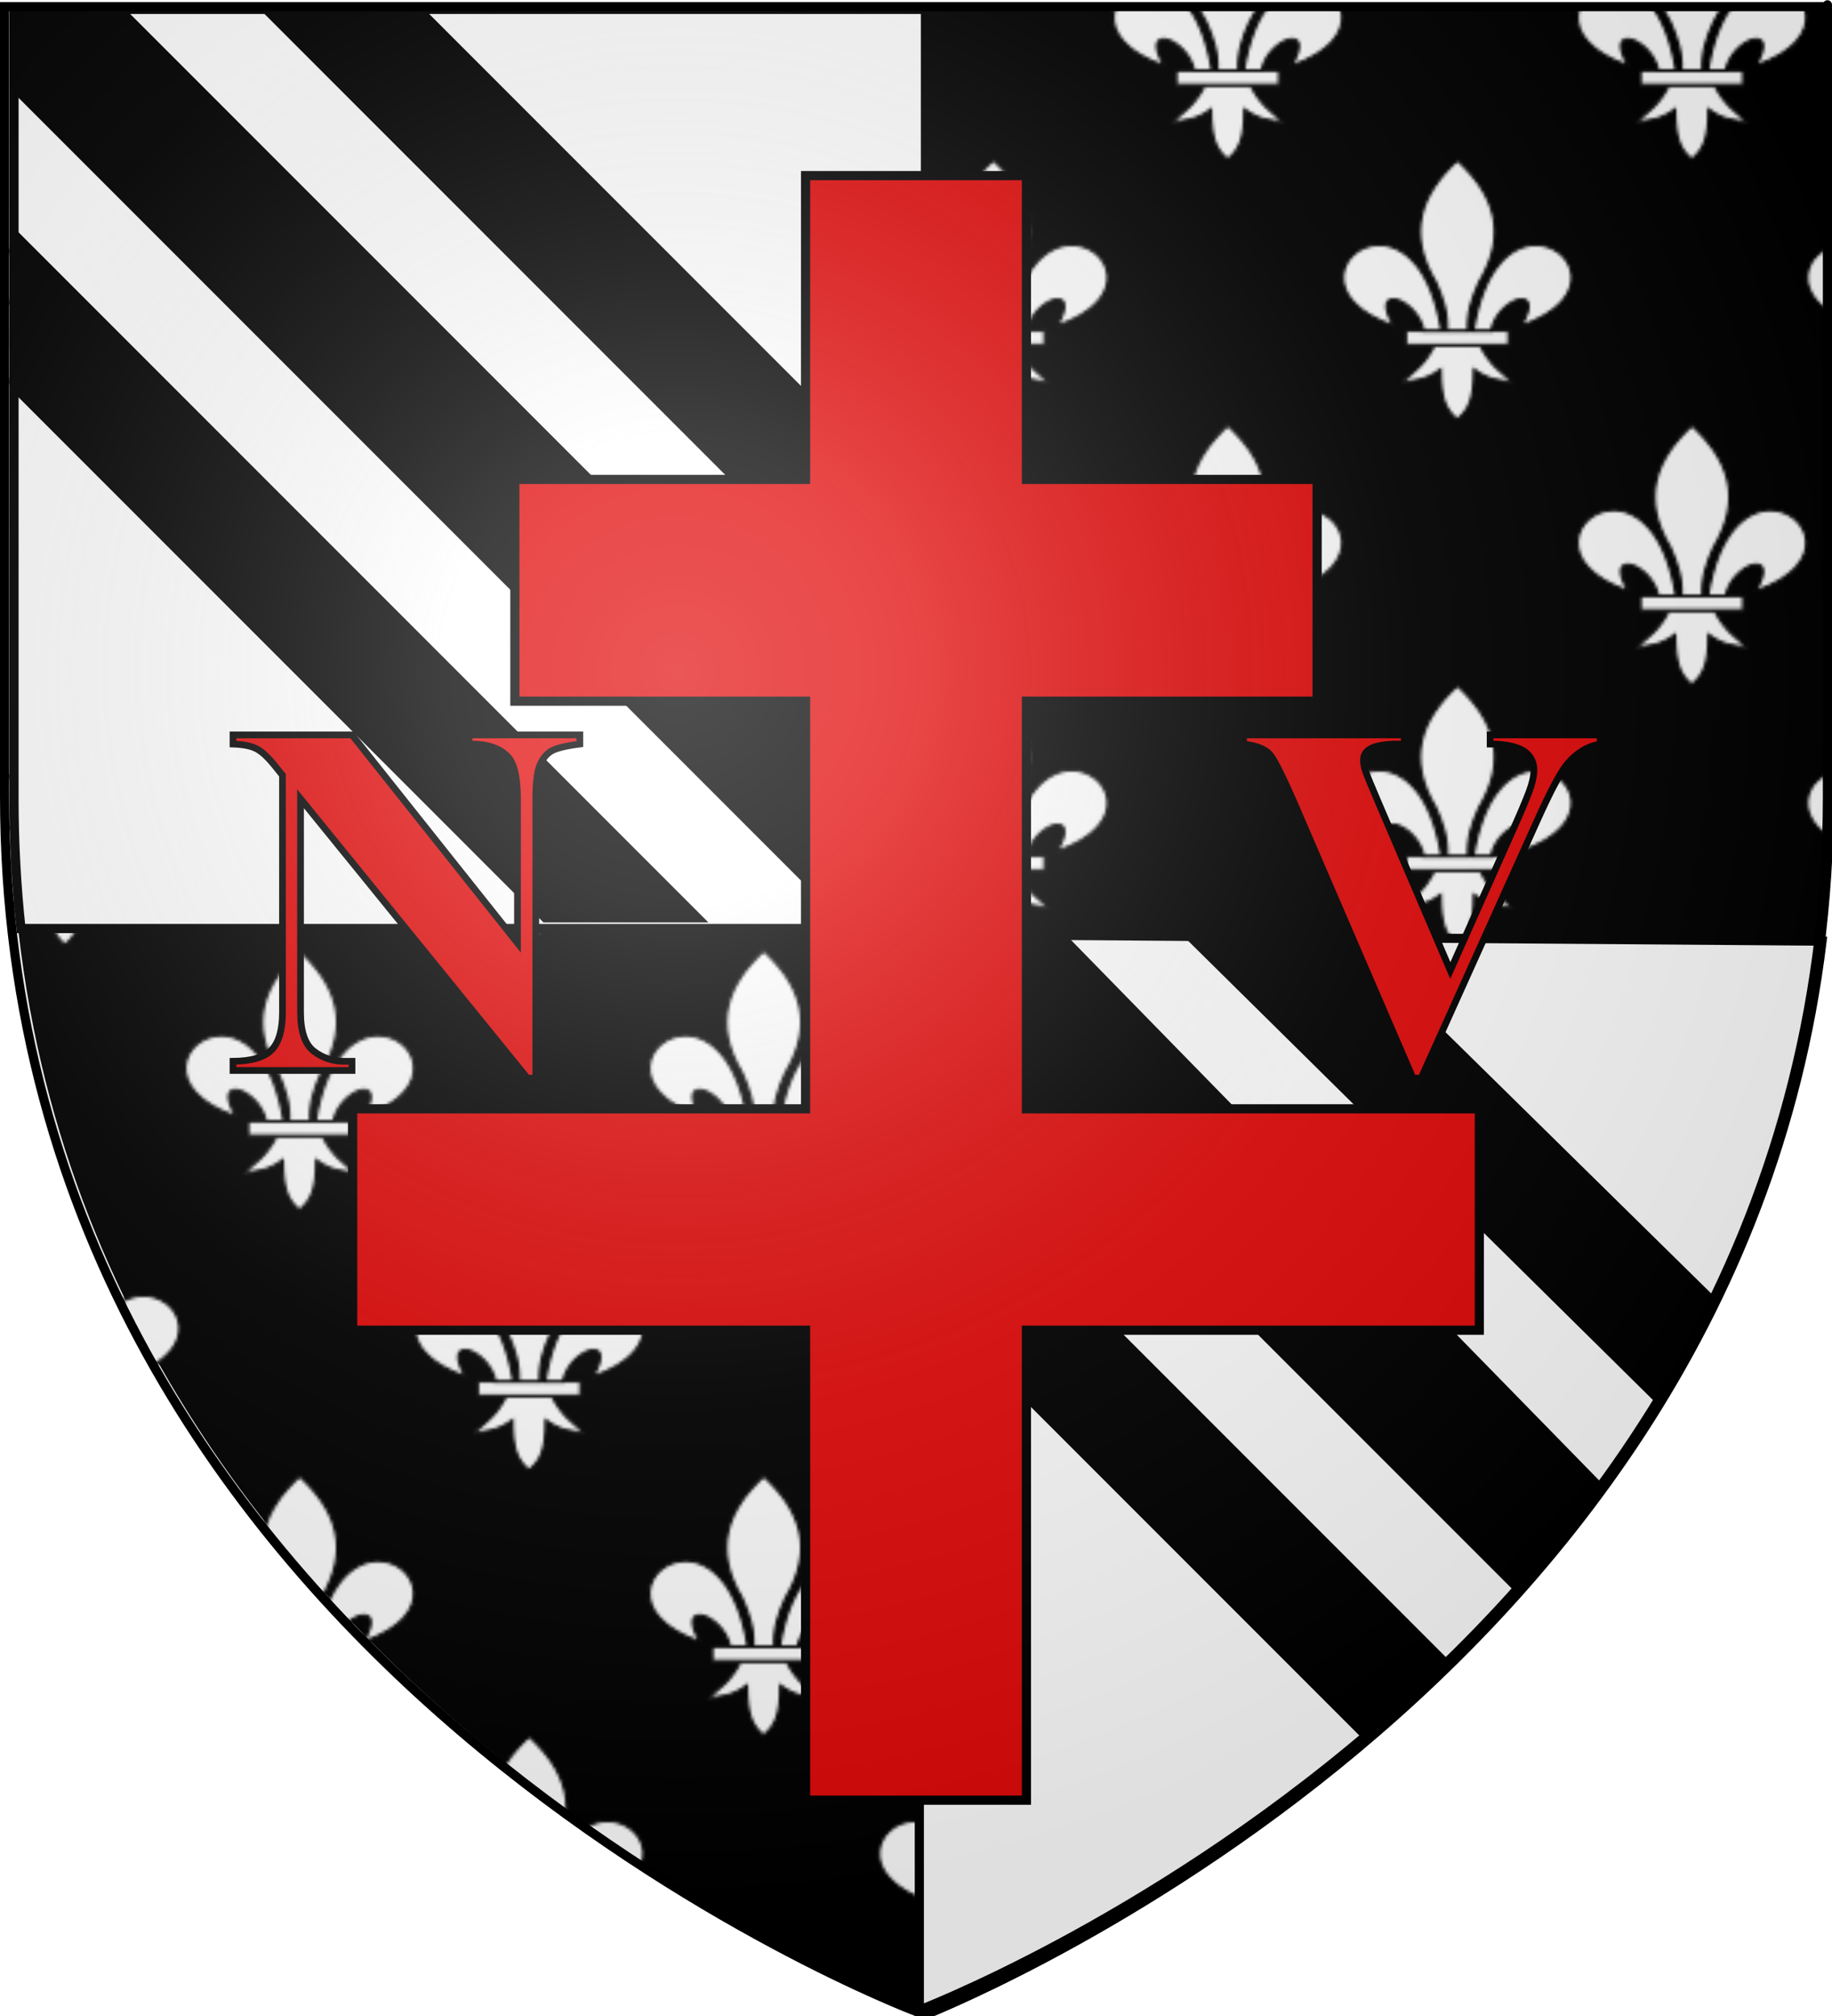<?xml version="1.0" encoding="UTF-8" standalone="no"?>
<svg
   xmlns:dc="http://purl.org/dc/elements/1.1/"
   xmlns:cc="http://creativecommons.org/ns#"
   xmlns:rdf="http://www.w3.org/1999/02/22-rdf-syntax-ns#"
   xmlns:svg="http://www.w3.org/2000/svg"
   xmlns="http://www.w3.org/2000/svg"
   xmlns:xlink="http://www.w3.org/1999/xlink"
   xmlns:sodipodi="http://sodipodi.sourceforge.net/DTD/sodipodi-0.dtd"
   xmlns:inkscape="http://www.inkscape.org/namespaces/inkscape"
   height="660"
   width="600"
   version="1.0"
   id="svg2"
   sodipodi:version="0.32"
   inkscape:version="0.46"
   sodipodi:docname="000_tuj.svg"
   sodipodi:docbase="D:\Mes documents\Renaud-Notre Lapin"
   inkscape:export-filename="/Users/olivier/Desktop/Blason Rouge/Blason_Vide_3D.png"
   inkscape:export-xdpi="144"
   inkscape:export-ydpi="144"
   inkscape:output_extension="org.inkscape.output.svg.inkscape">
  <sodipodi:namedview
     inkscape:window-height="814"
     inkscape:window-width="1522"
     inkscape:pageshadow="2"
     inkscape:pageopacity="1"
     guidetolerance="10.0"
     gridtolerance="10.0"
     objecttolerance="10.0"
     borderopacity="1.0"
     bordercolor="#666666"
     pagecolor="#f4ebd6"
     id="base"
     showgrid="false"
     height="660px"
     inkscape:zoom="0.96690429"
     inkscape:cx="300.29462"
     inkscape:cy="329.04688"
     inkscape:window-x="1732"
     inkscape:window-y="132"
     inkscape:current-layer="layer3"
     showguides="true"
     inkscape:guide-bbox="true" />
  <desc
     id="desc4">Flag of Canton of Valais (Wallis)</desc>
  <defs
     id="defs6">
    <pattern
       inkscape:collect="always"
       xlink:href="#pattern3303"
       id="pattern4763"
       patternTransform="translate(-1.6210937e-5,-4.1748046e-7)" />
    <pattern
       patternUnits="userSpaceOnUse"
       width="151.373"
       height="171.333"
       patternTransform="translate(-315.687,120.981)"
       id="pattern4760">
      <rect
         id="rect5336"
         y="0"
         x="0"
         height="171.333"
         width="151.373"
         style="fill:url(#pattern4763);stroke:none" />
    </pattern>
    <pattern
       inkscape:collect="always"
       xlink:href="#pattern4760"
       id="pattern5332"
       patternTransform="translate(60.002,-205.383)" />
    <pattern
       inkscape:collect="always"
       xlink:href="#pattern5390"
       id="pattern2478"
       patternTransform="translate(1219.684,-252.001)" />
    <pattern
       inkscape:collect="always"
       xlink:href="#Strips1_1"
       id="pattern2472"
       patternTransform="matrix(10,0,0,10,510,-118)" />
    <pattern
       inkscape:collect="always"
       xlink:href="#Strips1_1"
       id="pattern2469"
       patternTransform="matrix(10,0,0,10,292,-184)" />
    <pattern
       inkscape:stockid="Stripes 1:1"
       id="Strips1_1"
       patternTransform="translate(0,0) scale(10,10)"
       height="1"
       width="2"
       patternUnits="userSpaceOnUse"
       inkscape:collect="always">
      <rect
         id="rect4460"
         height="2"
         width="1"
         y="-0.5"
         x="0"
         style="fill:black;stroke:none" />
    </pattern>
    <linearGradient
       id="linearGradient2893">
      <stop
         style="stop-color:white;stop-opacity:0.314;"
         offset="0"
         id="stop2895" />
      <stop
         id="stop2897"
         offset="0.19"
         style="stop-color:white;stop-opacity:0.251;" />
      <stop
         style="stop-color:#6b6b6b;stop-opacity:0.125;"
         offset="0.6"
         id="stop2901" />
      <stop
         style="stop-color:black;stop-opacity:0.125;"
         offset="1"
         id="stop2899" />
    </linearGradient>
    <radialGradient
       inkscape:collect="always"
       xlink:href="#linearGradient2893"
       id="radialGradient3163"
       gradientUnits="userSpaceOnUse"
       gradientTransform="matrix(1.353,0,0,1.349,-77.629,-85.747)"
       cx="221.445"
       cy="226.331"
       fx="221.445"
       fy="226.331"
       r="300" />
    <g
       id="s">
      <g
         id="c">
        <path
           transform="matrix(0.951,0.309,-0.309,0.951,0,-1)"
           d="M 0,0 L 0,1 L 0.5,1 L 0,0 z"
           id="t" />
        <use
           height="540"
           width="810"
           y="0"
           x="0"
           id="use2144"
           transform="scale(-1,1)"
           xlink:href="#t" />
      </g>
      <g
         id="a">
        <use
           height="540"
           width="810"
           y="0"
           x="0"
           id="use2147"
           transform="matrix(0.309,0.951,-0.951,0.309,0,0)"
           xlink:href="#c" />
        <use
           height="540"
           width="810"
           y="0"
           x="0"
           id="use2149"
           transform="matrix(-0.809,0.588,-0.588,-0.809,0,0)"
           xlink:href="#c" />
      </g>
      <use
         height="540"
         width="810"
         y="0"
         x="0"
         id="use2151"
         transform="scale(-1,1)"
         xlink:href="#a" />
    </g>
    <pattern
       patternUnits="userSpaceOnUse"
       width="60.222"
       height="77.916"
       patternTransform="translate(393.115,-404.771)"
       id="pattern5180">
      <g
         style="stroke:url(#Strips1_1)"
         transform="matrix(0.344,0,0,0.344,2.5095085e-7,-1.6436684e-6)"
         id="g2950">
        <g
           id="g2952"
           inkscape:label="Timbre"
           transform="translate(-551.444,-446.306)"
           style="stroke:url(#Strips1_1);display:inline" />
        <g
           inkscape:label="Escudo"
           id="g2954"
           transform="translate(-551.444,-446.306)"
           style="stroke:url(#Strips1_1);display:inline" />
        <g
           id="g2956"
           inkscape:label="Piezas"
           style="stroke:url(#Strips1_1);display:inline"
           transform="translate(-495.016,-522.946)" />
        <g
           id="layer5"
           inkscape:label="Muebles"
           style="stroke:url(#Strips1_1);display:inline"
           transform="translate(-495.016,-522.946)" />
        <g
           style="stroke:url(#Strips1_1)"
           id="g2959"
           inkscape:label="Ornamento"
           transform="translate(-495.016,-522.946)" />
        <g
           id="layer6"
           inkscape:label="Borde 3px"
           style="stroke:url(#Strips1_1);display:inline"
           transform="translate(-495.016,-522.946)">
          <g
             id="g4474"
             inkscape:label="Timbre"
             transform="translate(132.064,371.229)"
             style="stroke:url(#Strips1_1);display:inline" />
          <g
             inkscape:label="Escudo"
             id="g4476"
             transform="translate(132.064,371.229)"
             style="stroke:url(#Strips1_1);display:inline" />
          <g
             id="g4478"
             inkscape:label="Piezas"
             style="stroke:url(#Strips1_1);display:inline"
             transform="translate(188.493,294.589)" />
          <g
             id="g4480"
             inkscape:label="Muebles"
             style="stroke:url(#Strips1_1);display:inline"
             transform="translate(188.493,294.589)" />
          <g
             style="stroke:url(#Strips1_1)"
             id="g4482"
             inkscape:label="Ornamento"
             transform="translate(188.493,294.589)" />
          <g
             style="stroke:url(#Strips1_1);stroke-width:5.111;stroke-miterlimit:4;stroke-dasharray:none;stroke-opacity:1;display:inline"
             id="g3413"
             transform="matrix(0.587,0,0,0.587,610.35,952.947)">
            <path
               sodipodi:nodetypes="csssssscscsscccccccsscscssssssc"
               id="path3415"
               d="M -48.097,-730.047 C -18.635,-698.201 -1.311,-680.639 1.716,-631.226 C 4.517,-585.498 -25.913,-547.267 -32.472,-503.038 C -33.716,-494.649 -34.783,-477.525 -33.659,-470.58 C -32.827,-465.437 -30.267,-449.725 -27.472,-469.166 C -26.897,-473.165 -26.485,-493.226 -24.722,-503.413 C -21.51,-521.974 -11.224,-554.612 6.622,-572.694 C 24.46,-590.769 52.726,-602.493 77.934,-593.038 C 100.774,-582.5 102.933,-552.738 96.434,-530.976 C 88.296,-503.72 57.193,-484.855 29.309,-483.007 C 34.835,-493.933 48.059,-525.12 33.716,-523.882 C 17.113,-522.449 -2.747,-494.201 -7.917,-474.823 C -9.864,-467.525 -9.078,-456.195 -19.503,-456.663 C -12.628,-433.435 6.777,-418.065 23.778,-401.851 C 6.056,-400.377 -11.477,-408.718 -26.941,-416.663 C -26.287,-400.738 -29.378,-367.096 -48.097,-348.726 C -65.472,-367.642 -67.053,-390.712 -67.378,-416.663 C -82.841,-408.718 -100.374,-400.377 -118.097,-401.851 C -101.096,-418.065 -81.69,-433.435 -74.816,-456.663 C -85.241,-456.195 -85.868,-466.818 -87.816,-474.116 C -92.986,-493.493 -111.432,-522.449 -128.034,-523.882 C -142.378,-525.12 -129.153,-493.933 -123.628,-483.007 C -151.512,-484.855 -182.614,-503.72 -190.753,-530.976 C -197.252,-552.738 -195.093,-582.5 -172.253,-593.038 C -147.045,-602.493 -118.779,-590.769 -100.941,-572.694 C -83.095,-554.612 -72.809,-521.974 -69.597,-503.413 C -67.834,-493.226 -68.129,-474.579 -67.554,-470.58 C -64.758,-451.139 -61.492,-465.437 -60.659,-470.58 C -59.535,-477.525 -60.603,-494.649 -61.847,-503.038 C -68.406,-547.267 -95.956,-587.053 -96.034,-631.226 C -96.104,-671.112 -76.051,-701.46 -48.097,-730.047 z"
               style="fill:#fcef3c;fill-opacity:1;fill-rule:evenodd;stroke:url(#Strips1_1);stroke-width:5.111;stroke-linecap:butt;stroke-linejoin:miter;stroke-miterlimit:4;stroke-dasharray:none;stroke-opacity:1" />
            <rect
               transform="scale(-1,1)"
               ry="7.012"
               y="-474.154"
               x="-20.841"
               height="22"
               width="136"
               id="rect3417"
               style="fill:#fcef3c;fill-opacity:1;fill-rule:evenodd;stroke:url(#Strips1_1);stroke-width:5.111;stroke-linejoin:round;stroke-miterlimit:4;stroke-dasharray:none;stroke-opacity:1"
               rx="7.012" />
          </g>
        </g>
      </g>
    </pattern>
    <pattern
       patternUnits="userSpaceOnUse"
       width="112.548"
       height="127.413"
       patternTransform="translate(449.684,-368.001)"
       id="pattern5390">
      <g
         style="fill:#ffffff;stroke:url(#Strips1_1)"
         transform="matrix(0.344,0,0,0.344,52.326,-1.6436683e-6)"
         id="g5330">
        <g
           id="g5332"
           inkscape:label="Timbre"
           transform="translate(-551.444,-446.306)"
           style="fill:#ffffff;stroke:url(#Strips1_1);display:inline" />
        <g
           inkscape:label="Escudo"
           id="g5334"
           transform="translate(-551.444,-446.306)"
           style="fill:#ffffff;stroke:url(#Strips1_1);display:inline" />
        <g
           id="g5336"
           inkscape:label="Piezas"
           style="fill:#ffffff;stroke:url(#Strips1_1);display:inline"
           transform="translate(-495.016,-522.946)" />
        <g
           id="g5338"
           inkscape:label="Muebles"
           style="fill:#ffffff;stroke:url(#Strips1_1);display:inline"
           transform="translate(-495.016,-522.946)" />
        <g
           style="fill:#ffffff;stroke:url(#Strips1_1)"
           id="g5340"
           inkscape:label="Ornamento"
           transform="translate(-495.016,-522.946)" />
        <g
           id="g5342"
           inkscape:label="Borde 3px"
           style="fill:#ffffff;stroke:url(#Strips1_1);display:inline"
           transform="translate(-495.016,-522.946)">
          <g
             id="g5344"
             inkscape:label="Timbre"
             transform="translate(132.064,371.229)"
             style="fill:#ffffff;stroke:url(#Strips1_1);display:inline" />
          <g
             inkscape:label="Escudo"
             id="g5346"
             transform="translate(132.064,371.229)"
             style="fill:#ffffff;stroke:url(#Strips1_1);display:inline" />
          <g
             id="g5348"
             inkscape:label="Piezas"
             style="fill:#ffffff;stroke:url(#Strips1_1);display:inline"
             transform="translate(188.493,294.589)" />
          <g
             id="g5350"
             inkscape:label="Muebles"
             style="fill:#ffffff;stroke:url(#Strips1_1);display:inline"
             transform="translate(188.493,294.589)" />
          <g
             style="fill:#ffffff;stroke:url(#Strips1_1)"
             id="g5352"
             inkscape:label="Ornamento"
             transform="translate(188.493,294.589)" />
          <g
             style="fill:#ffffff;stroke:url(#Strips1_1);stroke-width:5.111;stroke-miterlimit:4;stroke-dasharray:none;stroke-opacity:1;display:inline"
             id="g5354"
             transform="matrix(0.587,0,0,0.587,610.35,952.947)">
            <path
               sodipodi:nodetypes="csssssscscsscccccccsscscssssssc"
               id="path5356"
               d="M -48.097,-730.047 C -18.635,-698.201 -1.311,-680.639 1.716,-631.226 C 4.517,-585.498 -25.913,-547.267 -32.472,-503.038 C -33.716,-494.649 -34.783,-477.525 -33.659,-470.58 C -32.827,-465.437 -30.267,-449.725 -27.472,-469.166 C -26.897,-473.165 -26.485,-493.226 -24.722,-503.413 C -21.51,-521.974 -11.224,-554.612 6.622,-572.694 C 24.46,-590.769 52.726,-602.493 77.934,-593.038 C 100.774,-582.5 102.933,-552.738 96.434,-530.976 C 88.296,-503.72 57.193,-484.855 29.309,-483.007 C 34.835,-493.933 48.059,-525.12 33.716,-523.882 C 17.113,-522.449 -2.747,-494.201 -7.917,-474.823 C -9.864,-467.525 -9.078,-456.195 -19.503,-456.663 C -12.628,-433.435 6.777,-418.065 23.778,-401.851 C 6.056,-400.377 -11.477,-408.718 -26.941,-416.663 C -26.287,-400.738 -29.378,-367.096 -48.097,-348.726 C -65.472,-367.642 -67.053,-390.712 -67.378,-416.663 C -82.841,-408.718 -100.374,-400.377 -118.097,-401.851 C -101.096,-418.065 -81.69,-433.435 -74.816,-456.663 C -85.241,-456.195 -85.868,-466.818 -87.816,-474.116 C -92.986,-493.493 -111.432,-522.449 -128.034,-523.882 C -142.378,-525.12 -129.153,-493.933 -123.628,-483.007 C -151.512,-484.855 -182.614,-503.72 -190.753,-530.976 C -197.252,-552.738 -195.093,-582.5 -172.253,-593.038 C -147.045,-602.493 -118.779,-590.769 -100.941,-572.694 C -83.095,-554.612 -72.809,-521.974 -69.597,-503.413 C -67.834,-493.226 -68.129,-474.579 -67.554,-470.58 C -64.758,-451.139 -61.492,-465.437 -60.659,-470.58 C -59.535,-477.525 -60.603,-494.649 -61.847,-503.038 C -68.406,-547.267 -95.956,-587.053 -96.034,-631.226 C -96.104,-671.112 -76.051,-701.46 -48.097,-730.047 z"
               style="fill:#ffffff;fill-opacity:1;fill-rule:evenodd;stroke:url(#Strips1_1);stroke-width:5.111;stroke-linecap:butt;stroke-linejoin:miter;stroke-miterlimit:4;stroke-dasharray:none;stroke-opacity:1" />
            <rect
               transform="scale(-1,1)"
               ry="7.012"
               y="-474.154"
               x="-20.841"
               height="22"
               width="136"
               id="rect5358"
               style="fill:#ffffff;fill-opacity:1;fill-rule:evenodd;stroke:url(#Strips1_1);stroke-width:5.111;stroke-linejoin:round;stroke-miterlimit:4;stroke-dasharray:none;stroke-opacity:1"
               rx="7.012" />
          </g>
        </g>
      </g>
      <g
         style="fill:#ffffff;stroke:url(#Strips1_1)"
         transform="matrix(0.344,0,0,0.344,2.5095085e-7,49.497)"
         id="g5360">
        <g
           id="g5362"
           inkscape:label="Timbre"
           transform="translate(-551.444,-446.306)"
           style="fill:#ffffff;stroke:url(#Strips1_1);display:inline" />
        <g
           inkscape:label="Escudo"
           id="g5364"
           transform="translate(-551.444,-446.306)"
           style="fill:#ffffff;stroke:url(#Strips1_1);display:inline" />
        <g
           id="g5366"
           inkscape:label="Piezas"
           style="fill:#ffffff;stroke:url(#Strips1_1);display:inline"
           transform="translate(-495.016,-522.946)" />
        <g
           id="g5368"
           inkscape:label="Muebles"
           style="fill:#ffffff;stroke:url(#Strips1_1);display:inline"
           transform="translate(-495.016,-522.946)" />
        <g
           style="fill:#ffffff;stroke:url(#Strips1_1)"
           id="g5370"
           inkscape:label="Ornamento"
           transform="translate(-495.016,-522.946)" />
        <g
           id="g5372"
           inkscape:label="Borde 3px"
           style="fill:#ffffff;stroke:url(#Strips1_1);display:inline"
           transform="translate(-495.016,-522.946)">
          <g
             id="g5374"
             inkscape:label="Timbre"
             transform="translate(132.064,371.229)"
             style="fill:#ffffff;stroke:url(#Strips1_1);display:inline" />
          <g
             inkscape:label="Escudo"
             id="g5376"
             transform="translate(132.064,371.229)"
             style="fill:#ffffff;stroke:url(#Strips1_1);display:inline" />
          <g
             id="g5378"
             inkscape:label="Piezas"
             style="fill:#ffffff;stroke:url(#Strips1_1);display:inline"
             transform="translate(188.493,294.589)" />
          <g
             id="g5380"
             inkscape:label="Muebles"
             style="fill:#ffffff;stroke:url(#Strips1_1);display:inline"
             transform="translate(188.493,294.589)" />
          <g
             style="fill:#ffffff;stroke:url(#Strips1_1)"
             id="g5382"
             inkscape:label="Ornamento"
             transform="translate(188.493,294.589)" />
          <g
             style="fill:#ffffff;stroke:url(#Strips1_1);stroke-width:5.111;stroke-miterlimit:4;stroke-dasharray:none;stroke-opacity:1;display:inline"
             id="g5384"
             transform="matrix(0.587,0,0,0.587,610.35,952.947)">
            <path
               sodipodi:nodetypes="csssssscscsscccccccsscscssssssc"
               id="path5386"
               d="M -48.097,-730.047 C -18.635,-698.201 -1.311,-680.639 1.716,-631.226 C 4.517,-585.498 -25.913,-547.267 -32.472,-503.038 C -33.716,-494.649 -34.783,-477.525 -33.659,-470.58 C -32.827,-465.437 -30.267,-449.725 -27.472,-469.166 C -26.897,-473.165 -26.485,-493.226 -24.722,-503.413 C -21.51,-521.974 -11.224,-554.612 6.622,-572.694 C 24.46,-590.769 52.726,-602.493 77.934,-593.038 C 100.774,-582.5 102.933,-552.738 96.434,-530.976 C 88.296,-503.72 57.193,-484.855 29.309,-483.007 C 34.835,-493.933 48.059,-525.12 33.716,-523.882 C 17.113,-522.449 -2.747,-494.201 -7.917,-474.823 C -9.864,-467.525 -9.078,-456.195 -19.503,-456.663 C -12.628,-433.435 6.777,-418.065 23.778,-401.851 C 6.056,-400.377 -11.477,-408.718 -26.941,-416.663 C -26.287,-400.738 -29.378,-367.096 -48.097,-348.726 C -65.472,-367.642 -67.053,-390.712 -67.378,-416.663 C -82.841,-408.718 -100.374,-400.377 -118.097,-401.851 C -101.096,-418.065 -81.69,-433.435 -74.816,-456.663 C -85.241,-456.195 -85.868,-466.818 -87.816,-474.116 C -92.986,-493.493 -111.432,-522.449 -128.034,-523.882 C -142.378,-525.12 -129.153,-493.933 -123.628,-483.007 C -151.512,-484.855 -182.614,-503.72 -190.753,-530.976 C -197.252,-552.738 -195.093,-582.5 -172.253,-593.038 C -147.045,-602.493 -118.779,-590.769 -100.941,-572.694 C -83.095,-554.612 -72.809,-521.974 -69.597,-503.413 C -67.834,-493.226 -68.129,-474.579 -67.554,-470.58 C -64.758,-451.139 -61.492,-465.437 -60.659,-470.58 C -59.535,-477.525 -60.603,-494.649 -61.847,-503.038 C -68.406,-547.267 -95.956,-587.053 -96.034,-631.226 C -96.104,-671.112 -76.051,-701.46 -48.097,-730.047 z"
               style="fill:#ffffff;fill-opacity:1;fill-rule:evenodd;stroke:url(#Strips1_1);stroke-width:5.111;stroke-linecap:butt;stroke-linejoin:miter;stroke-miterlimit:4;stroke-dasharray:none;stroke-opacity:1" />
            <rect
               transform="scale(-1,1)"
               ry="7.012"
               y="-474.154"
               x="-20.841"
               height="22"
               width="136"
               id="rect5388"
               style="fill:#ffffff;fill-opacity:1;fill-rule:evenodd;stroke:url(#Strips1_1);stroke-width:5.111;stroke-linejoin:round;stroke-miterlimit:4;stroke-dasharray:none;stroke-opacity:1"
               rx="7.012" />
          </g>
        </g>
      </g>
    </pattern>
    <inkscape:perspective
       id="perspective5521"
       inkscape:persp3d-origin="300 : 200 : 1"
       inkscape:vp_z="600 : 300 : 1"
       inkscape:vp_y="0 : 1000 : 0"
       inkscape:vp_x="0 : 300 : 1"
       sodipodi:type="inkscape:persp3d" />
    <pattern
       patternUnits="userSpaceOnUse"
       width="151.373"
       height="171.333"
       patternTransform="translate(-1267.093,-109.083)"
       id="pattern3303">
      <g
         id="g3293"
         transform="translate(1267.093,109.083)">
        <g
           transform="matrix(1.164,0,0,1.002,-1271.238,-110.973)"
           id="g6401"
           style="fill:#ffffff;stroke:#000000;stroke-width:0.926;stroke-miterlimit:4;stroke-dasharray:none;stroke-opacity:1"
           inkscape:tile-cx="-1229.0001"
           inkscape:tile-cy="-66.000001"
           inkscape:tile-w="75.186607"
           inkscape:tile-h="85.166516"
           inkscape:tile-x0="-1266.5934"
           inkscape:tile-y0="-108.58326">
          <path
             d="M 29.739,62.946 C 27.049,69.297 23.723,71.868 20.495,74.989 C 24.114,75.005 27.72,74.31 31.458,71.175 C 31.522,80.85 32.916,84.157 36.277,87.407 C 39.6,84.258 41.136,80.86 41.124,71.175 C 44.862,74.31 48.459,75.005 52.078,74.989 C 48.85,71.868 45.533,69.296 42.843,62.946 L 29.739,62.946 z"
             style="fill:#ffffff;fill-opacity:1;fill-rule:evenodd;stroke:#000000;stroke-width:0.926;stroke-linecap:butt;stroke-linejoin:miter;stroke-miterlimit:4;stroke-dasharray:none;stroke-opacity:1"
             id="path1914" />
          <rect
             width="29.159"
             height="4.772"
             x="21.707"
             y="58.178"
             style="fill:#ffffff;fill-opacity:1;fill-rule:nonzero;stroke:#000000;stroke-width:0.926;stroke-linecap:butt;stroke-linejoin:miter;marker:none;marker-start:none;marker-mid:none;marker-end:none;stroke-miterlimit:4;stroke-dasharray:none;stroke-dashoffset:0;stroke-opacity:1;visibility:visible;display:inline;overflow:visible"
             id="rect2782" />
          <path
             d="M 126.281,7.938 C 91.34,45.032 77.89,87.763 105.656,141.281 C 111.998,157.54 116.995,174.326 115.969,193.531 L 136.594,193.531 C 135.568,174.326 140.565,157.54 146.906,141.281 C 174.673,87.763 161.223,45.032 126.281,7.938 z"
             transform="matrix(0.301,0,0,0.301,-1.678,0)"
             style="fill:#ffffff;fill-opacity:1;fill-rule:evenodd;stroke:#000000;stroke-width:3.081;stroke-linecap:butt;stroke-linejoin:miter;stroke-miterlimit:4;stroke-dasharray:none;stroke-opacity:1"
             id="path1993" />
          <path
             d="M 52.25,100 C 17.015,100.845 -6.477,160.018 67.469,188.875 C 43.029,141.001 88.364,158.743 94.344,193.531 L 111.875,193.531 C 102.196,122.87 74.823,99.458 52.25,100 z"
             transform="matrix(0.301,0,0,0.301,-1.678,0)"
             style="fill:#ffffff;fill-opacity:1;fill-rule:evenodd;stroke:#000000;stroke-width:3.081;stroke-linecap:butt;stroke-linejoin:miter;stroke-miterlimit:4;stroke-dasharray:none;stroke-opacity:1"
             id="path1881" />
          <path
             d="M 198.969,100 C 176.667,100.418 150.204,124.284 140.719,193.531 L 158.219,193.531 C 164.198,158.743 209.565,141.001 185.125,188.875 C 260.019,159.648 234.946,99.326 198.969,100 z"
             transform="matrix(0.301,0,0,0.301,-1.678,0)"
             style="fill:#ffffff;fill-opacity:1;fill-rule:evenodd;stroke:#000000;stroke-width:3.081;stroke-linecap:butt;stroke-linejoin:miter;stroke-miterlimit:4;stroke-dasharray:none;stroke-opacity:1"
             id="path2776" />
        </g>
        <use
           x="0"
           y="0"
           inkscape:tiled-clone-of="#g6401"
           xlink:href="#g6401"
           id="use3285"
           width="1"
           height="1" />
        <use
           x="0"
           y="0"
           inkscape:tiled-clone-of="#g6401"
           xlink:href="#g6401"
           transform="translate(75.187,85.167)"
           id="use3291"
           width="1"
           height="1" />
      </g>
    </pattern>
  </defs>
  <g
     inkscape:groupmode="layer"
     id="layer3"
     inkscape:label="Fond écu"
     style="display:inline">
    <flowRoot
       xml:space="preserve"
       id="flowRoot5549"
       style="font-size:40px;font-style:normal;font-weight:normal;fill:#000000;fill-opacity:1;stroke:none;stroke-width:1px;stroke-linecap:butt;stroke-linejoin:miter;stroke-opacity:1;font-family:Bitstream Vera Sans"><flowRegion
         id="flowRegion5551"><rect
           id="rect5553"
           width="2.828"
           height="79.196"
           x="-582.656"
           y="-355.405" /></flowRegion><flowPara
         id="flowPara5555">NNN</flowPara></flowRoot>    <path
       id="path2855"
       style="fill:#000000;fill-opacity:1;fill-rule:evenodd;stroke:none;stroke-width:1px;stroke-linecap:butt;stroke-linejoin:miter;stroke-opacity:1;display:inline"
       d="M 302.089,658.406 C 302.089,658.406 600.589,546.086 600.589,260.634 C 600.589,-24.817 600.589,2.083 600.589,2.083 L 3.589,2.083 L 3.589,260.634 C 3.589,546.086 302.089,658.406 302.089,658.406 z"
       sodipodi:nodetypes="cccccc" />
    <path
       id="path5330"
       style="fill:url(#pattern5332);fill-opacity:1;fill-rule:evenodd;stroke:none;stroke-width:1px;stroke-linecap:butt;stroke-linejoin:miter;stroke-opacity:1;display:inline"
       d="M 300.911,659.242 C 300.911,659.242 599.411,546.922 599.411,261.47 C 599.411,-23.981 599.411,2.919 599.411,2.919 L 2.411,2.919 L 2.411,261.47 C 2.411,546.922 300.911,659.242 300.911,659.242 z"
       sodipodi:nodetypes="cccccc" />
    <g
       style="display:inline"
       id="g2543"
       transform="translate(675.089,32.906)">
      <path
         id="path3450"
         d="M -670.5,-29.825 L -670.5,228.706 C -670.5,243.274 -669.694,257.407 -668.219,271.081 L -372,271.081 L -372,-29.825 L -670.5,-29.825 z"
         style="fill:#ffffff;fill-opacity:1;fill-rule:evenodd;stroke:#000000;stroke-width:3;stroke-linecap:butt;stroke-linejoin:miter;stroke-miterlimit:4;stroke-dasharray:none;stroke-opacity:1;display:inline" />
      <path
         id="path5463"
         d="M -670.5,-31.812 L -670.5,-2.375 L -399.031,269.094 L -372,269.094 L -372,232.125 L -635.938,-31.812 L -670.5,-31.812 z M -591.938,-31.812 L -372,188.125 L -372,134.188 L -538,-31.812 L -591.938,-31.812 z M -670.5,41.656 L -670.5,95.688 L -497.094,269.094 L -443.062,269.094 L -670.5,41.656 z"
         style="fill:#000000;fill-opacity:1;fill-rule:evenodd;stroke:none;stroke-width:3;stroke-linecap:butt;stroke-linejoin:miter;stroke-miterlimit:4;stroke-dasharray:none;stroke-opacity:1;display:inline" />
    </g>
    <g
       style="display:inline"
       id="g2547"
       transform="translate(675.089,31.906)">
      <path
         id="path3452"
         style="fill:#ffffff;fill-opacity:1;fill-rule:evenodd;stroke:#000000;stroke-width:3;stroke-linecap:butt;stroke-linejoin:miter;stroke-miterlimit:4;stroke-dasharray:none;stroke-opacity:1"
         d="M -374,628.5 C -374,628.5 -108.796,526.709 -78.34,276.2 L -374,274 L -374,628.5 z"
         sodipodi:nodetypes="cccc" />
      <path
         sodipodi:nodetypes="cccccccccccccccc"
         id="path5466"
         d="M -232,276.188 L -290,272.125 L -131.531,428.594 C -124.607,417.582 -118.119,406.045 -112.156,394 L -232,276.188 z M -326,274.125 L -372,274 L -372,296.125 L -178.344,489.781 C -168.346,478.832 -158.616,467.171 -149.406,454.75 L -326,274.125 z M -372,340.156 L -372,394.156 L -228.594,537.562 C -219.069,529.656 -209.496,521.174 -200.062,512.094 L -372,340.156 z"
         style="fill:#000000;fill-opacity:1;fill-rule:evenodd;stroke:none;stroke-width:3;stroke-linecap:butt;stroke-linejoin:miter;stroke-miterlimit:4;stroke-dasharray:none;stroke-opacity:1;display:inline" />
    </g>
  </g>
  <g
     inkscape:groupmode="layer"
     id="layer4"
     inkscape:label="Meubles"
     sodipodi:insensitive="true">
    <path
       style="fill:#e20909;stroke:#000000;stroke-width:3;stroke-miterlimit:4;stroke-dasharray:none;stroke-opacity:1;display:inline"
       d="M 263.836,57.489 L 263.836,156.952 L 168.625,156.952 L 168.625,229.555 L 263.836,229.555 L 263.836,363.007 L 115.504,363.007 L 115.504,435.484 L 263.836,435.484 L 263.836,589.344 L 336.164,589.344 L 336.164,435.484 L 484.496,435.484 L 484.496,363.007 L 336.164,363.007 L 336.164,229.555 L 431.375,229.555 L 431.375,156.952 L 336.164,156.952 L 336.164,57.489 L 263.836,57.489 z"
       id="rect5525" />
    <g
       style="display:inline"
       id="g5575"
       transform="translate(0.114,-2)">
      <path
         transform="matrix(4.148,0,0,4.148,2150.444,2020.627)"
         style="font-size:40px;font-style:normal;font-variant:normal;font-weight:bold;font-stretch:normal;text-align:start;line-height:125%;writing-mode:lr-tb;text-anchor:start;fill:#e20909;fill-opacity:1;stroke:#000000;stroke-width:0.53;stroke-linecap:butt;stroke-linejoin:miter;stroke-miterlimit:4;stroke-opacity:1;font-family:Times New Roman;-inkscape-font-specification:Times New Roman Bold"
         d="M -490.664,-428.648 L -477.598,-412.222 L -477.598,-423.609 C -477.598,-425.198 -477.826,-426.272 -478.281,-426.832 C -478.906,-427.587 -479.954,-427.952 -481.426,-427.926 L -481.426,-428.648 L -472.676,-428.648 L -472.676,-427.926 C -473.796,-427.782 -474.548,-427.597 -474.932,-427.369 C -475.316,-427.141 -475.615,-426.77 -475.83,-426.256 C -476.045,-425.741 -476.152,-424.859 -476.152,-423.609 L -476.152,-401.558 L -476.816,-401.558 L -494.727,-423.609 L -494.727,-406.773 C -494.727,-405.25 -494.378,-404.221 -493.682,-403.687 C -492.985,-403.153 -492.188,-402.887 -491.289,-402.887 L -490.664,-402.887 L -490.664,-402.164 L -500.059,-402.164 L -500.059,-402.887 C -498.6,-402.9 -497.585,-403.199 -497.012,-403.785 C -496.439,-404.371 -496.152,-405.367 -496.152,-406.773 L -496.152,-425.465 L -496.719,-426.168 C -497.279,-426.871 -497.773,-427.333 -498.203,-427.554 C -498.633,-427.776 -499.251,-427.899 -500.059,-427.926 L -500.059,-428.648 L -490.664,-428.648 z"
         id="flowRoot5565" />
      <path
         transform="matrix(4.148,0,0,4.148,2482.444,2020.627)"
         style="font-size:40px;font-style:normal;font-variant:normal;font-weight:bold;font-stretch:normal;text-align:start;line-height:125%;writing-mode:lr-tb;text-anchor:start;fill:#e20909;fill-opacity:1;stroke:#000000;stroke-width:0.53;stroke-linecap:butt;stroke-linejoin:miter;stroke-miterlimit:4;stroke-opacity:1;font-family:Times New Roman;-inkscape-font-specification:Times New Roman Bold"
         d="M -472.148,-428.648 L -472.148,-427.926 C -473.112,-427.769 -473.971,-427.255 -474.727,-426.383 C -475.273,-425.732 -476.087,-424.202 -477.168,-421.793 L -486.289,-401.558 L -486.934,-401.558 L -496.016,-422.613 C -497.109,-425.152 -497.842,-426.643 -498.213,-427.086 C -498.584,-427.528 -499.284,-427.808 -500.312,-427.926 L -500.312,-428.648 L -487.617,-428.648 L -487.617,-427.926 L -488.047,-427.926 C -489.193,-427.926 -489.974,-427.782 -490.391,-427.496 C -490.69,-427.301 -490.84,-427.014 -490.84,-426.637 C -490.84,-426.402 -490.788,-426.125 -490.684,-425.806 C -490.579,-425.487 -490.228,-424.631 -489.629,-423.238 L -483.984,-410.054 L -478.75,-421.793 C -478.125,-423.212 -477.741,-424.163 -477.598,-424.644 C -477.454,-425.126 -477.383,-425.536 -477.383,-425.875 C -477.383,-426.265 -477.487,-426.61 -477.695,-426.91 C -477.904,-427.209 -478.21,-427.437 -478.613,-427.594 C -479.173,-427.815 -479.915,-427.926 -480.84,-427.926 L -480.84,-428.648 L -472.148,-428.648 z"
         id="flowRoot5557" />
    </g>
  </g>
  <g
     inkscape:groupmode="layer"
     id="layer2"
     inkscape:label="Reflet final"
     sodipodi:insensitive="true">
    <path
       sodipodi:nodetypes="cccccc"
       d="M 300,658.5 C 300,658.5 598.5,546.18 598.5,260.728 C 598.5,-24.723 598.5,2.176 598.5,2.176 L 1.5,2.176 L 1.5,260.728 C 1.5,546.18 300,658.5 300,658.5 z"
       style="opacity:1;fill:url(#radialGradient3163);fill-opacity:1;fill-rule:evenodd;stroke:#000000;stroke-width:3;stroke-linecap:butt;stroke-linejoin:miter;stroke-miterlimit:4;stroke-dasharray:none;stroke-opacity:1"
       id="path2875"
       inkscape:export-xdpi="144"
       inkscape:export-ydpi="144" />
  </g>
</svg>

